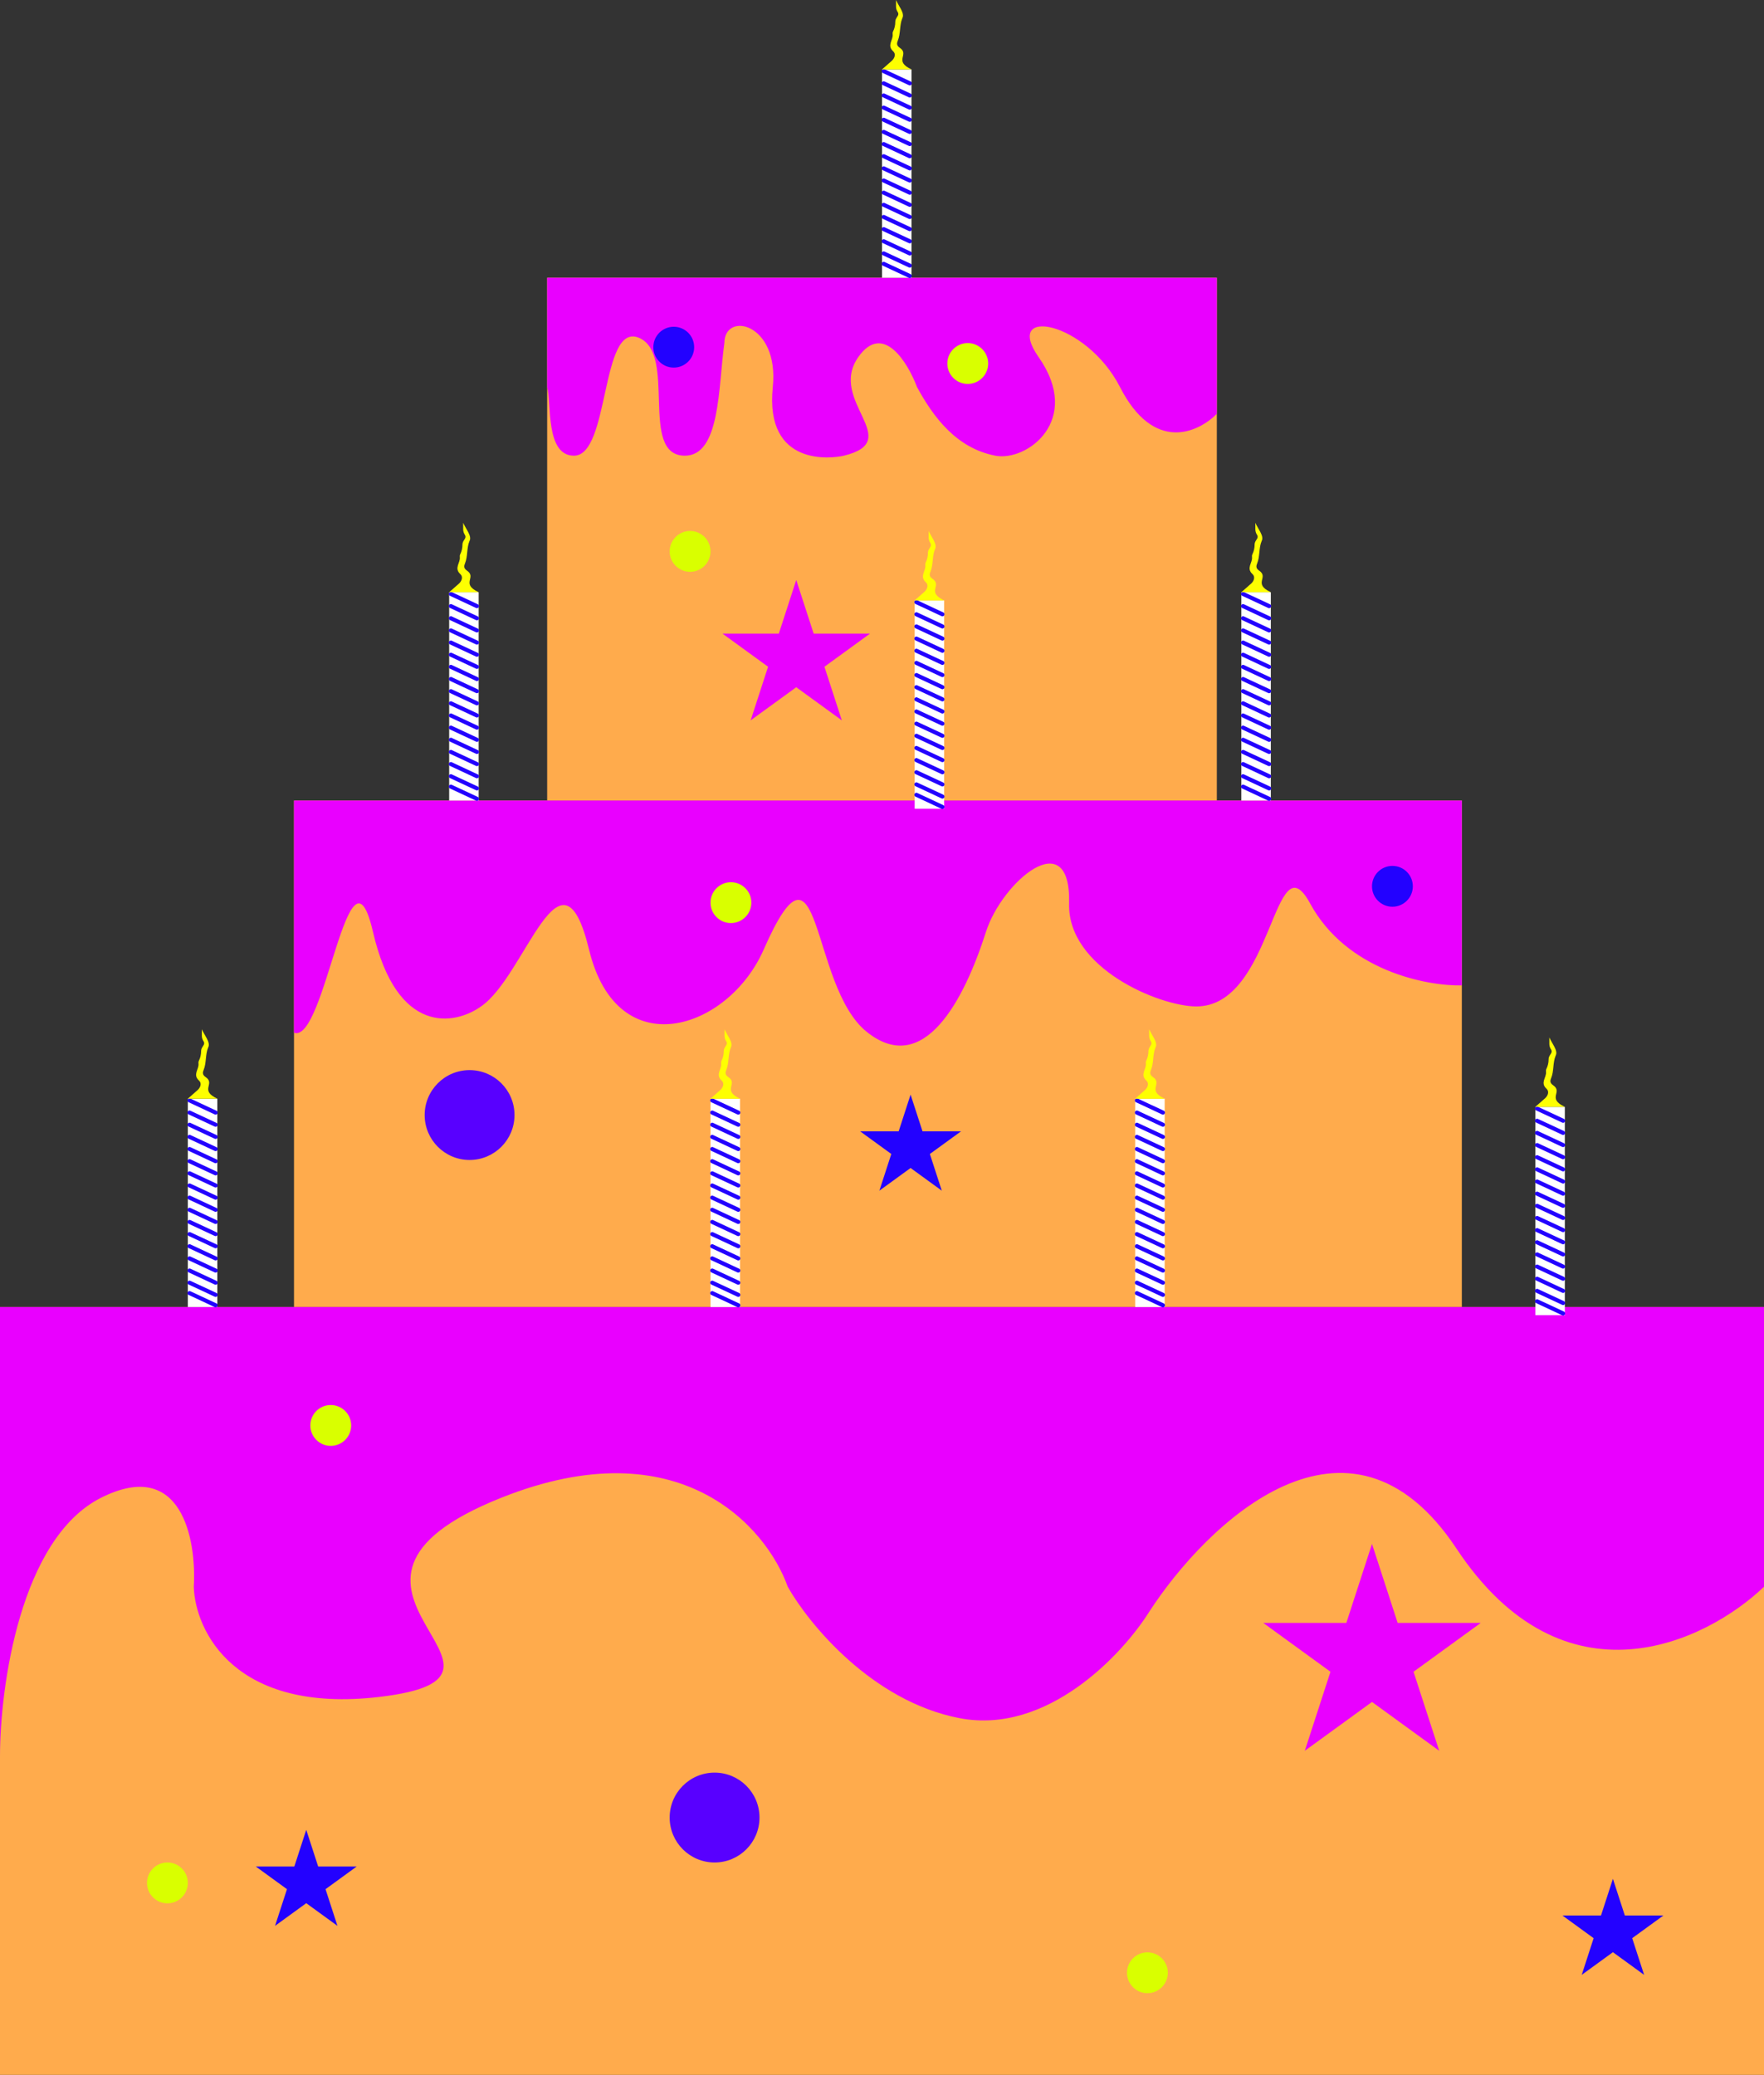 <svg width="216" height="254" viewBox="0 0 216 254" fill="none" xmlns="http://www.w3.org/2000/svg">
<rect x="0" y="0" width="216" height="254" fill="#333333" stroke="none"/>
<rect y="160" width="216" height="94" fill="#FFAB4C"/>
<rect x="36" y="98" width="143" height="62" fill="#FFAB4C"/>
<rect x="67" y="34" width="82" height="64" fill="#FFAB4C"/>
<path d="M216 160H0V215C0 206.525 2.476 188.33 12.38 183.349C22.284 178.368 24.072 188.538 23.728 194.245C23.9 199.607 28.68 209.811 46.424 207.736C68.604 205.142 34.044 194.245 61.383 183.349C83.254 174.632 93.879 186.981 96.459 194.245C98.995 198.742 106.749 208.255 117.478 210.33C128.207 212.406 137.423 202.547 140.69 197.358C147.74 186.462 165.14 169.651 178.345 189.575C191.55 209.5 208.95 200.991 216 194.245V160Z" fill="#E900FF"/>
<path d="M179 98H36V126.42C39.817 127.835 42.717 101.318 45.669 114.075C48.621 126.832 55.72 125.477 58.9 123.205C64.371 119.476 68.697 102.115 72.132 116.261C75.606 130.568 89.189 126.077 93.505 116.261C100.63 100.058 99.103 120.633 106.101 126.292C113.098 131.95 118.06 122.434 120.731 114.075C122.696 107.929 131.164 100.701 130.909 110.603C130.706 118.524 141.935 123.162 146.431 123.205C155.972 123.296 155.947 102.372 160.425 110.603C164.904 118.833 174.674 120.719 179 120.633V98Z" fill="#E900FF"/>
<path d="M149 34H67V47.386C67.547 49.267 66.748 55.785 70.28 55.785C74.695 55.785 73.512 39.391 78.228 41.349C82.944 43.308 78.228 55.654 83.778 55.785C88.219 55.89 87.942 47.386 88.698 42.003C88.698 38.067 95.435 39.512 94.628 47.386C93.618 57.229 101.942 56.124 103.332 55.785C110.902 53.942 101.314 49.092 105.098 43.712C108.126 39.407 111.154 44.368 112.289 47.386C114.266 51.017 117.083 54.861 121.877 55.785C125.742 56.531 132.598 51.449 127.175 43.712C122.76 37.411 133.004 39.302 137.142 47.386C141.279 55.47 146.687 52.981 149 50.662V34Z" fill="#E900FF"/>
<rect x="108" y="8.5" width="3.612" height="25.5" fill="white"/>
<path d="M108.212 8.713L111.4 10.2" stroke="#2301FF" stroke-width="0.5" stroke-linecap="round"/>
<path d="M108.212 10.2L111.4 11.688" stroke="#2301FF" stroke-width="0.5" stroke-linecap="round"/>
<path d="M108.212 11.688L111.4 13.175" stroke="#2301FF" stroke-width="0.5" stroke-linecap="round"/>
<path d="M108.212 13.175L111.4 14.662" stroke="#2301FF" stroke-width="0.5" stroke-linecap="round"/>
<path d="M108.212 14.662L111.4 16.15" stroke="#2301FF" stroke-width="0.5" stroke-linecap="round"/>
<path d="M108.212 16.15L111.4 17.637" stroke="#2301FF" stroke-width="0.5" stroke-linecap="round"/>
<path d="M108.212 17.637L111.4 19.125" stroke="#2301FF" stroke-width="0.5" stroke-linecap="round"/>
<path d="M108.212 19.125L111.4 20.613" stroke="#2301FF" stroke-width="0.5" stroke-linecap="round"/>
<path d="M108.212 20.613L111.4 22.1" stroke="#2301FF" stroke-width="0.5" stroke-linecap="round"/>
<path d="M108.212 22.1L111.4 23.587" stroke="#2301FF" stroke-width="0.5" stroke-linecap="round"/>
<path d="M108.212 23.587L111.4 25.075" stroke="#2301FF" stroke-width="0.5" stroke-linecap="round"/>
<path d="M108.212 25.075L111.4 26.562" stroke="#2301FF" stroke-width="0.5" stroke-linecap="round"/>
<path d="M108.212 26.562L111.4 28.05" stroke="#2301FF" stroke-width="0.5" stroke-linecap="round"/>
<path d="M108.212 28.05L111.4 29.538" stroke="#2301FF" stroke-width="0.5" stroke-linecap="round"/>
<path d="M108.212 29.538L111.4 31.025" stroke="#2301FF" stroke-width="0.5" stroke-linecap="round"/>
<path d="M108.212 31.025L111.4 32.513" stroke="#2301FF" stroke-width="0.5" stroke-linecap="round"/>
<path d="M108.212 32.3L111.4 33.788" stroke="#2301FF" stroke-width="0.5" stroke-linecap="round"/>
<path d="M110.168 5.844C111.432 6.694 109.355 7.438 111.612 8.5H108L109.204 7.438C109.445 7.225 109.799 6.681 109.355 6.269C108.579 5.549 109.374 4.901 109.307 4.227C109.295 4.103 109.295 3.974 109.349 3.863L109.361 3.838C109.535 3.48 109.626 3.087 109.626 2.689C109.626 2.529 109.67 2.371 109.753 2.234L109.94 1.925C110.024 1.788 110.019 1.615 109.929 1.482C109.79 1.278 109.716 1.037 109.716 0.79V0C110.025 0.735 110.8 1.594 110.501 2.204L110.484 2.242C110.136 3.055 110.284 4.14 109.943 4.956C109.812 5.269 109.757 5.568 110.168 5.844Z" fill="#FEFF01"/>
<rect x="55" y="72.5" width="3.612" height="25.5" fill="white"/>
<path d="M55.212 72.713L58.4 74.2" stroke="#2301FF" stroke-width="0.5" stroke-linecap="round"/>
<path d="M55.212 74.2L58.4 75.688" stroke="#2301FF" stroke-width="0.5" stroke-linecap="round"/>
<path d="M55.212 75.688L58.4 77.175" stroke="#2301FF" stroke-width="0.5" stroke-linecap="round"/>
<path d="M55.212 77.175L58.4 78.662" stroke="#2301FF" stroke-width="0.5" stroke-linecap="round"/>
<path d="M55.212 78.662L58.4 80.15" stroke="#2301FF" stroke-width="0.5" stroke-linecap="round"/>
<path d="M55.212 80.15L58.4 81.638" stroke="#2301FF" stroke-width="0.5" stroke-linecap="round"/>
<path d="M55.212 81.638L58.4 83.125" stroke="#2301FF" stroke-width="0.5" stroke-linecap="round"/>
<path d="M55.212 83.125L58.4 84.612" stroke="#2301FF" stroke-width="0.5" stroke-linecap="round"/>
<path d="M55.212 84.612L58.4 86.1" stroke="#2301FF" stroke-width="0.5" stroke-linecap="round"/>
<path d="M55.212 86.1L58.4 87.588" stroke="#2301FF" stroke-width="0.5" stroke-linecap="round"/>
<path d="M55.212 87.588L58.4 89.075" stroke="#2301FF" stroke-width="0.5" stroke-linecap="round"/>
<path d="M55.212 89.075L58.4 90.562" stroke="#2301FF" stroke-width="0.5" stroke-linecap="round"/>
<path d="M55.212 90.562L58.4 92.05" stroke="#2301FF" stroke-width="0.5" stroke-linecap="round"/>
<path d="M55.212 92.05L58.4 93.537" stroke="#2301FF" stroke-width="0.5" stroke-linecap="round"/>
<path d="M55.212 93.537L58.4 95.025" stroke="#2301FF" stroke-width="0.5" stroke-linecap="round"/>
<path d="M55.212 95.025L58.4 96.513" stroke="#2301FF" stroke-width="0.5" stroke-linecap="round"/>
<path d="M55.212 96.3L58.4 97.787" stroke="#2301FF" stroke-width="0.5" stroke-linecap="round"/>
<path d="M57.167 69.844C58.432 70.694 56.355 71.438 58.612 72.5H55L56.204 71.438C56.445 71.225 56.799 70.681 56.355 70.269C55.579 69.549 56.374 68.901 56.307 68.227C56.295 68.103 56.295 67.975 56.349 67.863L56.361 67.838C56.535 67.48 56.626 67.087 56.626 66.689C56.626 66.529 56.67 66.371 56.753 66.234L56.94 65.925C57.024 65.788 57.019 65.615 56.929 65.482C56.79 65.278 56.716 65.037 56.716 64.79V64C57.025 64.735 57.8 65.594 57.501 66.204L57.484 66.243C57.136 67.055 57.284 68.14 56.943 68.956C56.812 69.269 56.757 69.568 57.167 69.844Z" fill="#FEFF01"/>
<rect x="152" y="72.5" width="3.612" height="25.5" fill="white"/>
<path d="M152.212 72.713L155.4 74.2" stroke="#2301FF" stroke-width="0.5" stroke-linecap="round"/>
<path d="M152.212 74.2L155.4 75.688" stroke="#2301FF" stroke-width="0.5" stroke-linecap="round"/>
<path d="M152.212 75.688L155.4 77.175" stroke="#2301FF" stroke-width="0.5" stroke-linecap="round"/>
<path d="M152.212 77.175L155.4 78.662" stroke="#2301FF" stroke-width="0.5" stroke-linecap="round"/>
<path d="M152.212 78.662L155.4 80.15" stroke="#2301FF" stroke-width="0.5" stroke-linecap="round"/>
<path d="M152.212 80.15L155.4 81.638" stroke="#2301FF" stroke-width="0.5" stroke-linecap="round"/>
<path d="M152.212 81.638L155.4 83.125" stroke="#2301FF" stroke-width="0.5" stroke-linecap="round"/>
<path d="M152.212 83.125L155.4 84.612" stroke="#2301FF" stroke-width="0.5" stroke-linecap="round"/>
<path d="M152.212 84.612L155.4 86.1" stroke="#2301FF" stroke-width="0.5" stroke-linecap="round"/>
<path d="M152.212 86.1L155.4 87.588" stroke="#2301FF" stroke-width="0.5" stroke-linecap="round"/>
<path d="M152.212 87.588L155.4 89.075" stroke="#2301FF" stroke-width="0.5" stroke-linecap="round"/>
<path d="M152.212 89.075L155.4 90.562" stroke="#2301FF" stroke-width="0.5" stroke-linecap="round"/>
<path d="M152.212 90.562L155.4 92.05" stroke="#2301FF" stroke-width="0.5" stroke-linecap="round"/>
<path d="M152.212 92.05L155.4 93.537" stroke="#2301FF" stroke-width="0.5" stroke-linecap="round"/>
<path d="M152.212 93.537L155.4 95.025" stroke="#2301FF" stroke-width="0.5" stroke-linecap="round"/>
<path d="M152.212 95.025L155.4 96.513" stroke="#2301FF" stroke-width="0.5" stroke-linecap="round"/>
<path d="M152.212 96.3L155.4 97.787" stroke="#2301FF" stroke-width="0.5" stroke-linecap="round"/>
<path d="M154.168 69.844C155.432 70.694 153.355 71.438 155.612 72.5H152L153.204 71.438C153.445 71.225 153.799 70.681 153.355 70.269C152.579 69.549 153.374 68.901 153.307 68.227C153.295 68.103 153.295 67.975 153.349 67.863L153.361 67.838C153.535 67.48 153.626 67.087 153.626 66.689C153.626 66.529 153.67 66.371 153.753 66.234L153.94 65.925C154.024 65.788 154.019 65.615 153.929 65.482C153.79 65.278 153.716 65.037 153.716 64.79V64C154.025 64.735 154.8 65.594 154.501 66.204L154.484 66.243C154.136 67.055 154.284 68.14 153.943 68.956C153.812 69.269 153.757 69.568 154.168 69.844Z" fill="#FEFF01"/>
<rect x="87" y="134.5" width="3.612" height="25.5" fill="white"/>
<path d="M87.212 134.713L90.4 136.2" stroke="#2301FF" stroke-width="0.5" stroke-linecap="round"/>
<path d="M87.212 136.2L90.4 137.687" stroke="#2301FF" stroke-width="0.5" stroke-linecap="round"/>
<path d="M87.212 137.688L90.4 139.175" stroke="#2301FF" stroke-width="0.5" stroke-linecap="round"/>
<path d="M87.212 139.175L90.4 140.663" stroke="#2301FF" stroke-width="0.5" stroke-linecap="round"/>
<path d="M87.212 140.662L90.4 142.15" stroke="#2301FF" stroke-width="0.5" stroke-linecap="round"/>
<path d="M87.212 142.15L90.4 143.638" stroke="#2301FF" stroke-width="0.5" stroke-linecap="round"/>
<path d="M87.212 143.637L90.4 145.125" stroke="#2301FF" stroke-width="0.5" stroke-linecap="round"/>
<path d="M87.212 145.125L90.4 146.612" stroke="#2301FF" stroke-width="0.5" stroke-linecap="round"/>
<path d="M87.212 146.613L90.4 148.1" stroke="#2301FF" stroke-width="0.5" stroke-linecap="round"/>
<path d="M87.212 148.1L90.4 149.587" stroke="#2301FF" stroke-width="0.5" stroke-linecap="round"/>
<path d="M87.212 149.588L90.4 151.075" stroke="#2301FF" stroke-width="0.5" stroke-linecap="round"/>
<path d="M87.212 151.075L90.4 152.562" stroke="#2301FF" stroke-width="0.5" stroke-linecap="round"/>
<path d="M87.212 152.562L90.4 154.05" stroke="#2301FF" stroke-width="0.5" stroke-linecap="round"/>
<path d="M87.212 154.05L90.4 155.538" stroke="#2301FF" stroke-width="0.5" stroke-linecap="round"/>
<path d="M87.212 155.537L90.4 157.025" stroke="#2301FF" stroke-width="0.5" stroke-linecap="round"/>
<path d="M87.212 157.025L90.4 158.513" stroke="#2301FF" stroke-width="0.5" stroke-linecap="round"/>
<path d="M87.212 158.3L90.4 159.788" stroke="#2301FF" stroke-width="0.5" stroke-linecap="round"/>
<path d="M89.168 131.844C90.432 132.694 88.355 133.438 90.612 134.5H87L88.204 133.438C88.445 133.225 88.799 132.681 88.355 132.269C87.579 131.549 88.374 130.901 88.307 130.227C88.295 130.103 88.295 129.974 88.349 129.863L88.361 129.838C88.535 129.48 88.626 129.087 88.626 128.689C88.626 128.529 88.67 128.371 88.753 128.234L88.94 127.925C89.024 127.788 89.019 127.615 88.929 127.482C88.79 127.278 88.716 127.037 88.716 126.79V126C89.025 126.735 89.8 127.594 89.501 128.204L89.484 128.242C89.136 129.055 89.284 130.14 88.943 130.956C88.812 131.269 88.757 131.568 89.168 131.844Z" fill="#FEFF01"/>
<rect x="112" y="73.5" width="3.612" height="25.5" fill="white"/>
<path d="M112.212 73.713L115.4 75.2" stroke="#2301FF" stroke-width="0.5" stroke-linecap="round"/>
<path d="M112.212 75.2L115.4 76.688" stroke="#2301FF" stroke-width="0.5" stroke-linecap="round"/>
<path d="M112.212 76.688L115.4 78.175" stroke="#2301FF" stroke-width="0.5" stroke-linecap="round"/>
<path d="M112.212 78.175L115.4 79.662" stroke="#2301FF" stroke-width="0.5" stroke-linecap="round"/>
<path d="M112.212 79.662L115.4 81.15" stroke="#2301FF" stroke-width="0.5" stroke-linecap="round"/>
<path d="M112.212 81.15L115.4 82.638" stroke="#2301FF" stroke-width="0.5" stroke-linecap="round"/>
<path d="M112.212 82.638L115.4 84.125" stroke="#2301FF" stroke-width="0.5" stroke-linecap="round"/>
<path d="M112.212 84.125L115.4 85.612" stroke="#2301FF" stroke-width="0.5" stroke-linecap="round"/>
<path d="M112.212 85.612L115.4 87.1" stroke="#2301FF" stroke-width="0.5" stroke-linecap="round"/>
<path d="M112.212 87.1L115.4 88.588" stroke="#2301FF" stroke-width="0.5" stroke-linecap="round"/>
<path d="M112.212 88.588L115.4 90.075" stroke="#2301FF" stroke-width="0.5" stroke-linecap="round"/>
<path d="M112.212 90.075L115.4 91.562" stroke="#2301FF" stroke-width="0.5" stroke-linecap="round"/>
<path d="M112.212 91.562L115.4 93.05" stroke="#2301FF" stroke-width="0.5" stroke-linecap="round"/>
<path d="M112.212 93.05L115.4 94.537" stroke="#2301FF" stroke-width="0.5" stroke-linecap="round"/>
<path d="M112.212 94.537L115.4 96.025" stroke="#2301FF" stroke-width="0.5" stroke-linecap="round"/>
<path d="M112.212 96.025L115.4 97.513" stroke="#2301FF" stroke-width="0.5" stroke-linecap="round"/>
<path d="M112.212 97.3L115.4 98.787" stroke="#2301FF" stroke-width="0.5" stroke-linecap="round"/>
<path d="M114.168 70.844C115.432 71.694 113.355 72.438 115.612 73.5H112L113.204 72.438C113.445 72.225 113.799 71.681 113.355 71.269C112.579 70.549 113.374 69.901 113.307 69.227C113.295 69.103 113.295 68.975 113.349 68.863L113.361 68.838C113.535 68.48 113.626 68.087 113.626 67.689C113.626 67.529 113.67 67.371 113.753 67.234L113.94 66.925C114.024 66.788 114.019 66.615 113.929 66.482C113.79 66.278 113.716 66.037 113.716 65.79V65C114.025 65.735 114.8 66.594 114.501 67.204L114.484 67.243C114.136 68.055 114.284 69.14 113.943 69.956C113.812 70.269 113.757 70.568 114.168 70.844Z" fill="#FEFF01"/>
<rect x="139" y="134.5" width="3.612" height="25.5" fill="white"/>
<path d="M139.212 134.713L142.4 136.2" stroke="#2301FF" stroke-width="0.5" stroke-linecap="round"/>
<path d="M139.212 136.2L142.4 137.687" stroke="#2301FF" stroke-width="0.5" stroke-linecap="round"/>
<path d="M139.212 137.688L142.4 139.175" stroke="#2301FF" stroke-width="0.5" stroke-linecap="round"/>
<path d="M139.212 139.175L142.4 140.663" stroke="#2301FF" stroke-width="0.5" stroke-linecap="round"/>
<path d="M139.212 140.662L142.4 142.15" stroke="#2301FF" stroke-width="0.5" stroke-linecap="round"/>
<path d="M139.212 142.15L142.4 143.638" stroke="#2301FF" stroke-width="0.5" stroke-linecap="round"/>
<path d="M139.212 143.637L142.4 145.125" stroke="#2301FF" stroke-width="0.5" stroke-linecap="round"/>
<path d="M139.212 145.125L142.4 146.612" stroke="#2301FF" stroke-width="0.5" stroke-linecap="round"/>
<path d="M139.212 146.613L142.4 148.1" stroke="#2301FF" stroke-width="0.5" stroke-linecap="round"/>
<path d="M139.212 148.1L142.4 149.587" stroke="#2301FF" stroke-width="0.5" stroke-linecap="round"/>
<path d="M139.212 149.588L142.4 151.075" stroke="#2301FF" stroke-width="0.5" stroke-linecap="round"/>
<path d="M139.212 151.075L142.4 152.562" stroke="#2301FF" stroke-width="0.5" stroke-linecap="round"/>
<path d="M139.212 152.562L142.4 154.05" stroke="#2301FF" stroke-width="0.5" stroke-linecap="round"/>
<path d="M139.212 154.05L142.4 155.538" stroke="#2301FF" stroke-width="0.5" stroke-linecap="round"/>
<path d="M139.212 155.537L142.4 157.025" stroke="#2301FF" stroke-width="0.5" stroke-linecap="round"/>
<path d="M139.212 157.025L142.4 158.513" stroke="#2301FF" stroke-width="0.5" stroke-linecap="round"/>
<path d="M139.212 158.3L142.4 159.788" stroke="#2301FF" stroke-width="0.5" stroke-linecap="round"/>
<path d="M141.168 131.844C142.432 132.694 140.355 133.438 142.612 134.5H139L140.204 133.438C140.445 133.225 140.799 132.681 140.355 132.269C139.579 131.549 140.374 130.901 140.307 130.227C140.295 130.103 140.295 129.974 140.349 129.863L140.361 129.838C140.535 129.48 140.626 129.087 140.626 128.689C140.626 128.529 140.67 128.371 140.753 128.234L140.94 127.925C141.024 127.788 141.019 127.615 140.929 127.482C140.79 127.278 140.716 127.037 140.716 126.79V126C141.025 126.735 141.8 127.594 141.501 128.204L141.484 128.242C141.136 129.055 141.284 130.14 140.943 130.956C140.812 131.269 140.757 131.568 141.168 131.844Z" fill="#FEFF01"/>
<rect x="188" y="135.5" width="3.612" height="25.5" fill="white"/>
<path d="M188.212 135.713L191.4 137.2" stroke="#2301FF" stroke-width="0.5" stroke-linecap="round"/>
<path d="M188.212 137.2L191.4 138.687" stroke="#2301FF" stroke-width="0.5" stroke-linecap="round"/>
<path d="M188.212 138.688L191.4 140.175" stroke="#2301FF" stroke-width="0.5" stroke-linecap="round"/>
<path d="M188.212 140.175L191.4 141.663" stroke="#2301FF" stroke-width="0.5" stroke-linecap="round"/>
<path d="M188.212 141.662L191.4 143.15" stroke="#2301FF" stroke-width="0.5" stroke-linecap="round"/>
<path d="M188.212 143.15L191.4 144.638" stroke="#2301FF" stroke-width="0.5" stroke-linecap="round"/>
<path d="M188.212 144.637L191.4 146.125" stroke="#2301FF" stroke-width="0.5" stroke-linecap="round"/>
<path d="M188.212 146.125L191.4 147.612" stroke="#2301FF" stroke-width="0.5" stroke-linecap="round"/>
<path d="M188.212 147.613L191.4 149.1" stroke="#2301FF" stroke-width="0.5" stroke-linecap="round"/>
<path d="M188.212 149.1L191.4 150.587" stroke="#2301FF" stroke-width="0.5" stroke-linecap="round"/>
<path d="M188.212 150.588L191.4 152.075" stroke="#2301FF" stroke-width="0.5" stroke-linecap="round"/>
<path d="M188.212 152.075L191.4 153.562" stroke="#2301FF" stroke-width="0.5" stroke-linecap="round"/>
<path d="M188.212 153.562L191.4 155.05" stroke="#2301FF" stroke-width="0.5" stroke-linecap="round"/>
<path d="M188.212 155.05L191.4 156.538" stroke="#2301FF" stroke-width="0.5" stroke-linecap="round"/>
<path d="M188.212 156.537L191.4 158.025" stroke="#2301FF" stroke-width="0.5" stroke-linecap="round"/>
<path d="M188.212 158.025L191.4 159.513" stroke="#2301FF" stroke-width="0.5" stroke-linecap="round"/>
<path d="M188.212 159.3L191.4 160.788" stroke="#2301FF" stroke-width="0.5" stroke-linecap="round"/>
<path d="M190.168 132.844C191.432 133.694 189.355 134.438 191.612 135.5H188L189.204 134.438C189.445 134.225 189.799 133.681 189.355 133.269C188.579 132.549 189.374 131.901 189.307 131.227C189.295 131.103 189.295 130.974 189.349 130.863L189.361 130.838C189.535 130.48 189.626 130.087 189.626 129.689C189.626 129.529 189.67 129.371 189.753 129.234L189.94 128.925C190.024 128.788 190.019 128.615 189.929 128.482C189.79 128.278 189.716 128.037 189.716 127.79V127C190.025 127.735 190.8 128.594 190.501 129.204L190.484 129.242C190.136 130.055 190.284 131.14 189.943 131.956C189.812 132.269 189.757 132.568 190.168 132.844Z" fill="#FEFF01"/>
<rect x="23" y="134.5" width="3.612" height="25.5" fill="white"/>
<path d="M23.212 134.713L26.4 136.2" stroke="#2301FF" stroke-width="0.5" stroke-linecap="round"/>
<path d="M23.212 136.2L26.4 137.687" stroke="#2301FF" stroke-width="0.5" stroke-linecap="round"/>
<path d="M23.212 137.688L26.4 139.175" stroke="#2301FF" stroke-width="0.5" stroke-linecap="round"/>
<path d="M23.212 139.175L26.4 140.663" stroke="#2301FF" stroke-width="0.5" stroke-linecap="round"/>
<path d="M23.212 140.662L26.4 142.15" stroke="#2301FF" stroke-width="0.5" stroke-linecap="round"/>
<path d="M23.212 142.15L26.4 143.638" stroke="#2301FF" stroke-width="0.5" stroke-linecap="round"/>
<path d="M23.212 143.637L26.4 145.125" stroke="#2301FF" stroke-width="0.5" stroke-linecap="round"/>
<path d="M23.212 145.125L26.4 146.612" stroke="#2301FF" stroke-width="0.5" stroke-linecap="round"/>
<path d="M23.212 146.613L26.4 148.1" stroke="#2301FF" stroke-width="0.5" stroke-linecap="round"/>
<path d="M23.212 148.1L26.4 149.587" stroke="#2301FF" stroke-width="0.5" stroke-linecap="round"/>
<path d="M23.212 149.588L26.4 151.075" stroke="#2301FF" stroke-width="0.5" stroke-linecap="round"/>
<path d="M23.212 151.075L26.4 152.562" stroke="#2301FF" stroke-width="0.5" stroke-linecap="round"/>
<path d="M23.212 152.562L26.4 154.05" stroke="#2301FF" stroke-width="0.5" stroke-linecap="round"/>
<path d="M23.212 154.05L26.4 155.538" stroke="#2301FF" stroke-width="0.5" stroke-linecap="round"/>
<path d="M23.212 155.537L26.4 157.025" stroke="#2301FF" stroke-width="0.5" stroke-linecap="round"/>
<path d="M23.212 157.025L26.4 158.513" stroke="#2301FF" stroke-width="0.5" stroke-linecap="round"/>
<path d="M23.212 158.3L26.4 159.788" stroke="#2301FF" stroke-width="0.5" stroke-linecap="round"/>
<path d="M25.168 131.844C26.432 132.694 24.355 133.438 26.613 134.5H23L24.204 133.438C24.445 133.225 24.799 132.681 24.355 132.269C23.579 131.549 24.374 130.901 24.307 130.227C24.295 130.103 24.295 129.974 24.349 129.863L24.361 129.838C24.535 129.48 24.626 129.087 24.626 128.689C24.626 128.529 24.67 128.371 24.753 128.234L24.94 127.925C25.024 127.788 25.019 127.615 24.929 127.482C24.79 127.278 24.716 127.037 24.716 126.79V126C25.025 126.735 25.8 127.594 25.501 128.204L25.484 128.242C25.136 129.055 25.284 130.14 24.943 130.956C24.812 131.269 24.757 131.568 25.168 131.844Z" fill="#FEFF01"/>
<path d="M168 189L171.143 198.674H181.315L173.086 204.652L176.229 214.326L168 208.348L159.771 214.326L162.914 204.652L154.685 198.674H164.857L168 189Z" fill="#E900FF"/>
<path d="M97.5 71L99.633 77.564H106.535L100.951 81.621L103.084 88.186L97.5 84.129L91.916 88.186L94.049 81.621L88.465 77.564H95.367L97.5 71Z" fill="#E900FF"/>
<path d="M111.5 134L112.959 138.491H117.682L113.861 141.267L115.321 145.759L111.5 142.983L107.679 145.759L109.139 141.267L105.318 138.491H110.041L111.5 134Z" fill="#2301FF"/>
<path d="M37.5 224L38.959 228.491H43.682L39.861 231.267L41.321 235.759L37.5 232.983L33.679 235.759L35.139 231.267L31.318 228.491H36.041L37.5 224Z" fill="#2301FF"/>
<path d="M197.5 230L198.959 234.491H203.682L199.861 237.267L201.321 241.759L197.5 238.983L193.679 241.759L195.139 237.267L191.318 234.491H196.041L197.5 230Z" fill="#2301FF"/>
<circle cx="57.5" cy="136.5" r="5.5" fill="#5800FF"/>
<circle cx="87.5" cy="222.5" r="5.5" fill="#5800FF"/>
<circle cx="2.5" cy="2.5" r="2.5" transform="matrix(-1 0 0 1 121 42)" fill="#D9FF00"/>
<circle cx="2.5" cy="2.5" r="2.5" transform="matrix(-1 0 0 1 87 65)" fill="#D9FF00"/>
<circle cx="2.5" cy="2.5" r="2.5" transform="matrix(-1 0 0 1 85 40)" fill="#2301FF"/>
<circle cx="2.5" cy="2.5" r="2.5" transform="matrix(-1 0 0 1 92 108)" fill="#D9FF00"/>
<circle cx="2.5" cy="2.5" r="2.5" transform="matrix(-1 0 0 1 143 239)" fill="#D9FF00"/>
<circle cx="2.5" cy="2.5" r="2.5" transform="matrix(-1 0 0 1 173 106)" fill="#2301FF"/>
<circle cx="2.5" cy="2.5" r="2.5" transform="matrix(-1 0 0 1 43 172)" fill="#D9FF00"/>
<circle cx="2.5" cy="2.5" r="2.5" transform="matrix(-1 0 0 1 23 228)" fill="#D9FF00"/>
</svg>
